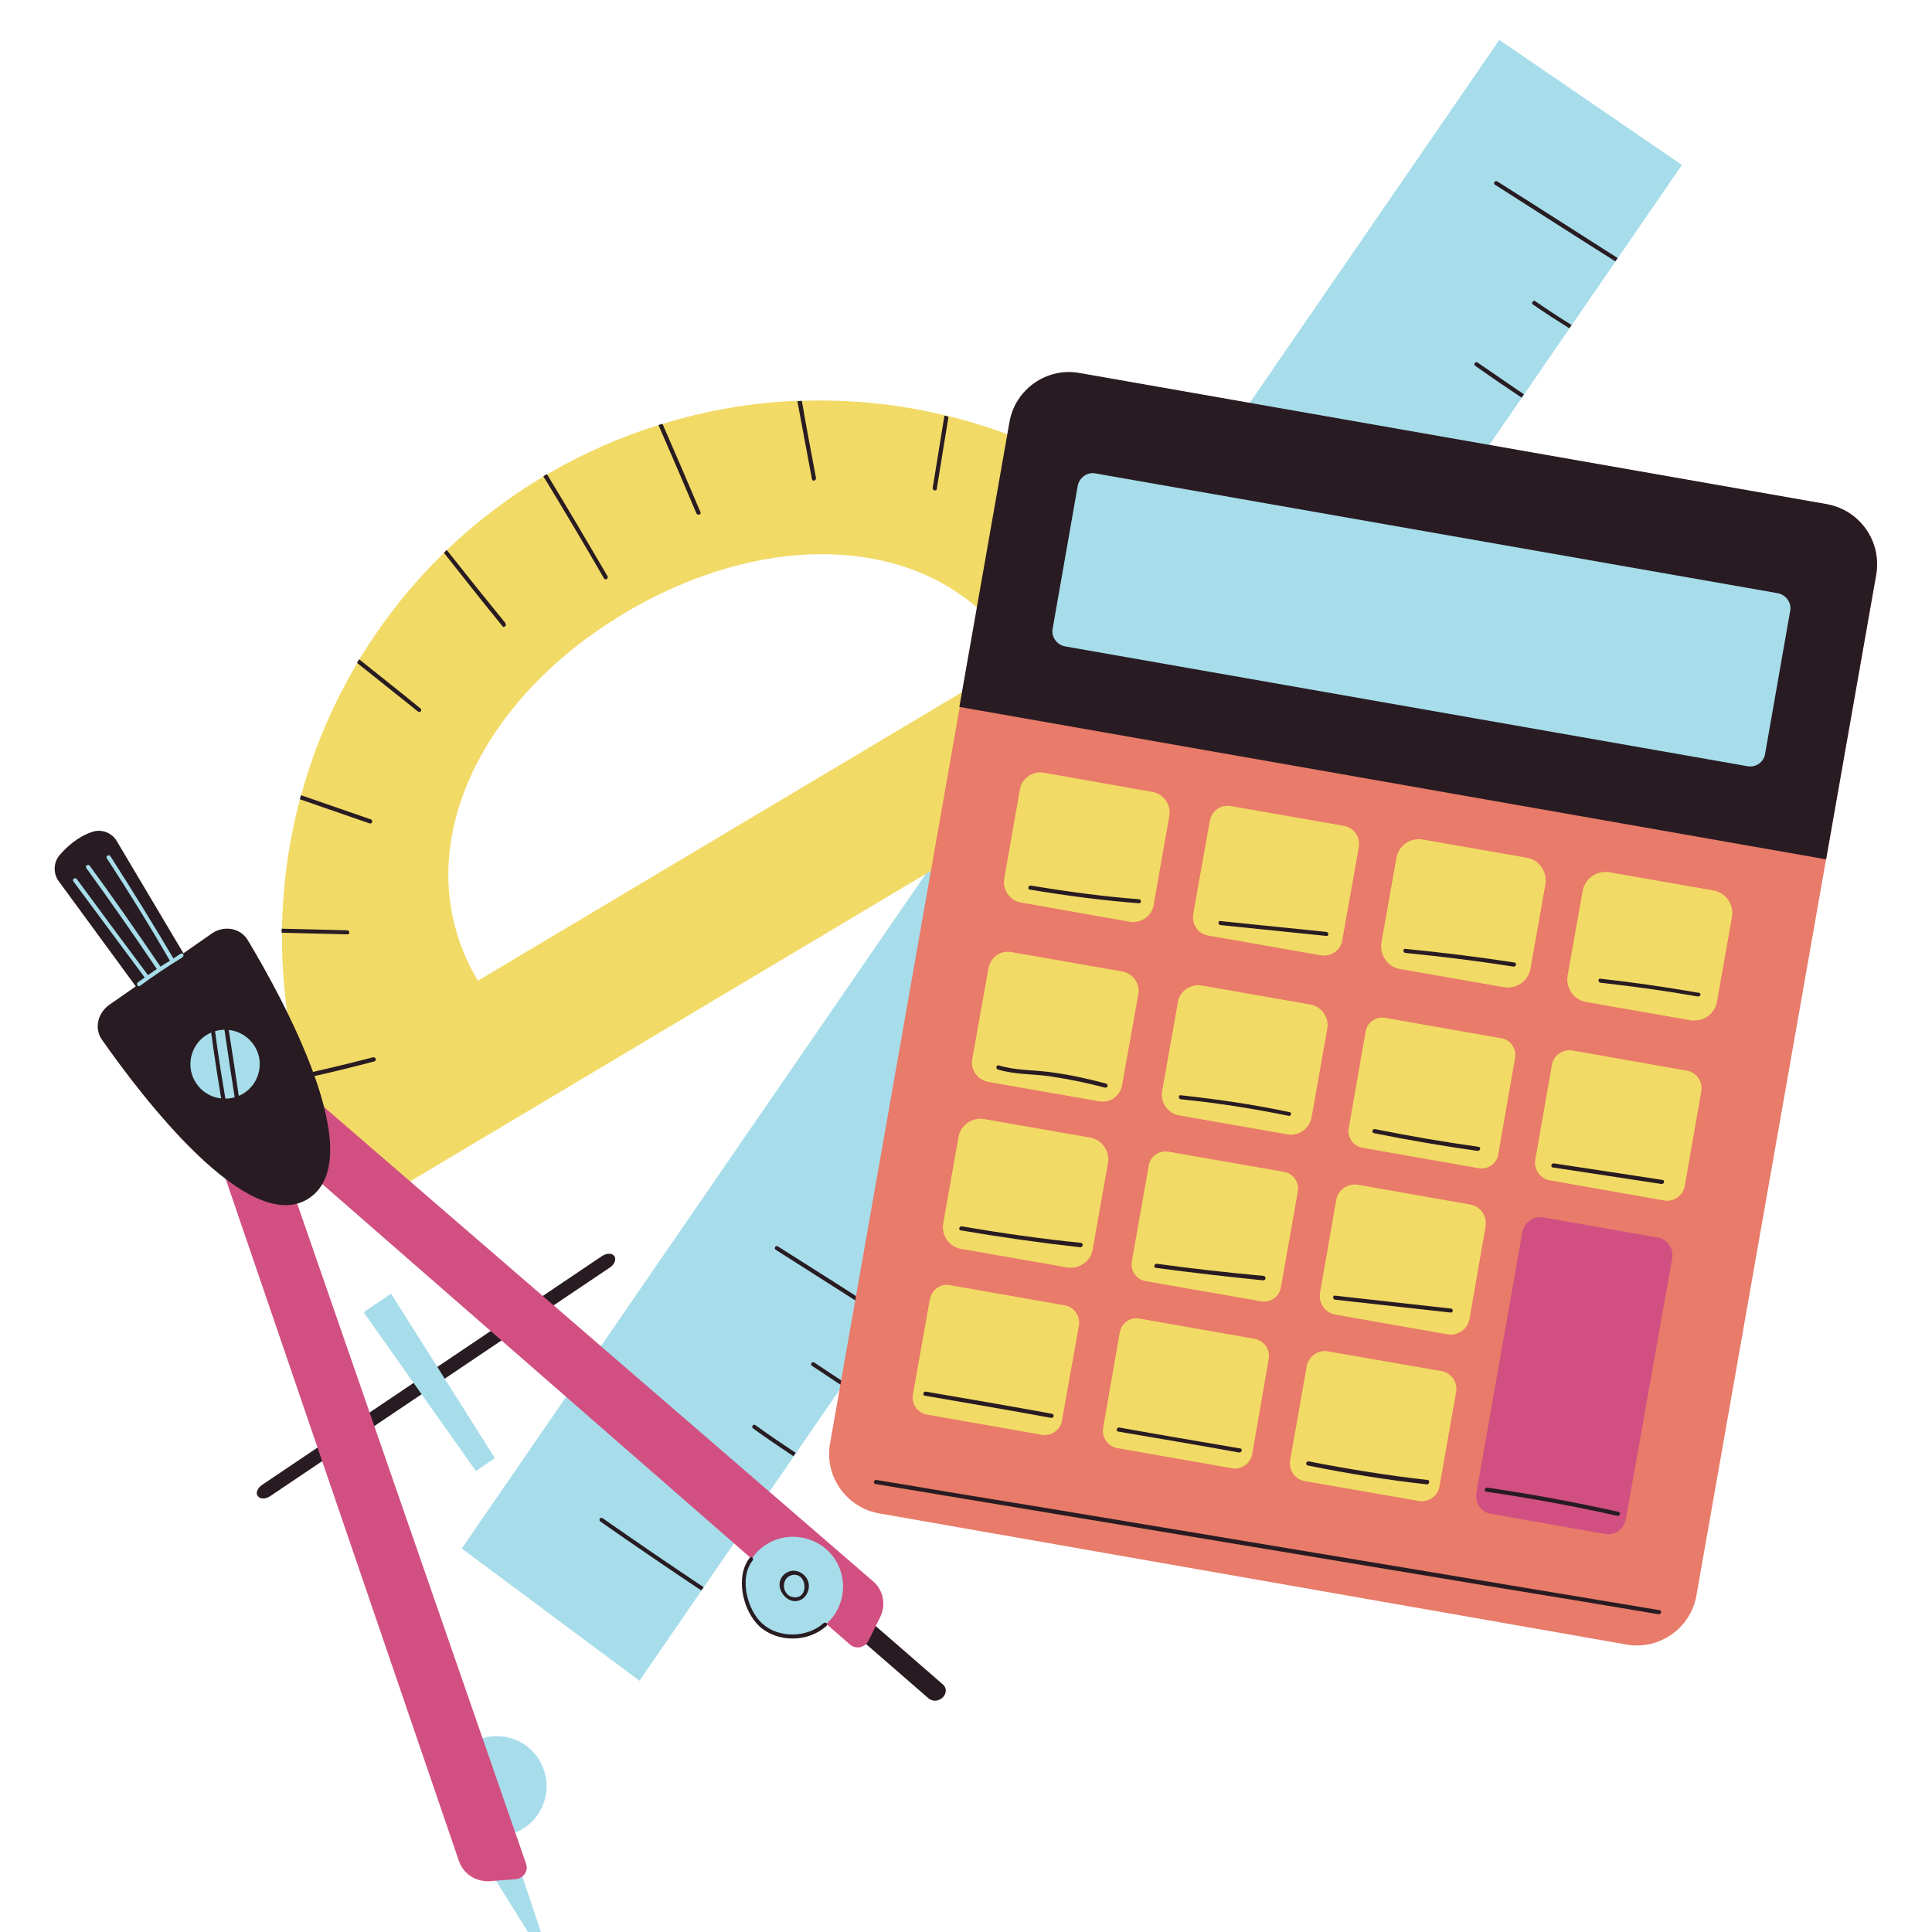 <?xml version="1.0" encoding="UTF-8"?>
<svg xmlns="http://www.w3.org/2000/svg" xmlns:xlink="http://www.w3.org/1999/xlink" width="375pt" height="375pt" viewBox="0 0 375 375" version="1.2">
<defs>
<clipPath id="clip1">
  <path d="M 89 7.746 L 327 7.746 L 327 327 L 89 327 Z M 89 7.746 "/>
</clipPath>
</defs>
<g id="surface1">
<g clip-path="url(#clip1)" clip-rule="nonzero">
<path style=" stroke:none;fill-rule:nonzero;fill:rgb(65.489%,86.67%,91.759%);fill-opacity:1;" d="M 291.023 7.746 L 326.461 32.012 L 124.121 326.234 L 89.625 300.562 Z M 291.023 7.746 "/>
</g>
<path style=" stroke:none;fill-rule:nonzero;fill:rgb(15.689%,10.979%,13.329%);fill-opacity:1;" d="M 136.586 308.078 L 136.113 308.703 C 129.527 304.32 123.023 299.859 116.516 295.316 C 116.125 295.004 116.516 294.379 116.984 294.691 C 123.492 299.23 130 303.695 136.586 308.078 Z M 146.621 276.613 C 146.227 276.297 145.758 277.004 146.148 277.238 C 148.734 279.117 151.402 280.918 153.988 282.637 L 154.457 282.012 C 151.871 280.289 149.207 278.488 146.621 276.613 Z M 151.008 241.938 C 150.539 241.625 150.148 242.328 150.539 242.562 C 157.75 247.18 164.965 251.723 172.176 256.34 L 172.648 255.711 C 165.434 251.094 158.223 246.477 151.008 241.938 Z M 256.688 88.055 C 256.297 87.742 255.824 88.445 256.215 88.68 C 263.195 93.613 270.328 98.465 277.461 103.16 L 277.934 102.535 C 270.797 97.84 263.742 92.984 256.688 88.055 Z M 286.789 70.367 C 286.398 70.051 285.93 70.758 286.32 70.992 C 289.301 73.105 292.277 75.141 295.336 77.176 L 295.805 76.547 C 292.828 74.516 289.77 72.402 286.789 70.367 Z M 290.633 35.223 C 290.16 34.91 289.77 35.613 290.16 35.848 C 297.922 40.777 305.684 45.789 313.523 50.719 L 313.996 50.094 C 306.234 45.16 298.473 40.152 290.633 35.223 Z M 298 58.469 C 297.609 58.156 297.141 58.859 297.531 59.094 C 299.883 60.738 302.234 62.227 304.586 63.711 L 305.059 63.086 C 302.625 61.598 300.273 60.035 298 58.469 Z M 279.969 85.863 C 282.086 87.352 284.203 88.914 286.32 90.402 L 286.789 89.777 C 284.676 88.289 282.559 86.723 280.441 85.238 C 280.051 84.844 279.578 85.551 279.969 85.863 Z M 158.066 264.48 C 157.594 264.168 157.203 264.871 157.594 265.105 C 159.555 266.359 161.438 267.688 163.395 268.941 L 163.867 268.316 C 161.984 267.062 160.023 265.809 158.066 264.48 Z M 139.25 291.719 C 138.781 291.484 138.387 292.109 138.781 292.344 C 140.816 293.52 142.855 294.77 144.895 295.945 L 145.363 295.316 C 143.328 294.145 141.289 292.891 139.25 291.719 Z M 139.25 291.719 "/>
<path style=" stroke:none;fill-rule:nonzero;fill:rgb(94.899%,85.489%,39.999%);fill-opacity:1;" d="M 231.445 106.918 C 231.285 106.762 231.051 106.527 230.895 106.371 C 224.152 99.953 216.625 94.551 208.629 90.246 C 208.395 90.09 208.16 90.012 207.926 89.855 C 200.398 85.863 192.402 82.809 184.172 80.777 C 183.938 80.695 183.621 80.617 183.387 80.617 C 174.371 78.426 165.043 77.488 155.637 77.801 C 155.398 77.801 155.086 77.801 154.852 77.801 C 146.07 78.113 137.289 79.602 128.668 82.262 C 128.43 82.34 128.195 82.418 127.883 82.496 C 120.512 84.766 113.223 87.977 106.246 92.047 C 106.012 92.203 105.773 92.281 105.539 92.438 C 98.641 96.586 92.371 101.359 86.805 106.684 C 86.566 106.84 86.41 107.074 86.254 107.23 C 79.824 113.492 74.34 120.461 69.793 127.895 C 69.633 128.129 69.477 128.363 69.398 128.598 C 64.617 136.66 60.934 145.27 58.504 154.195 C 58.426 154.43 58.348 154.742 58.266 154.977 C 56.07 163.195 54.895 171.648 54.738 180.18 C 54.738 180.414 54.738 180.727 54.738 180.965 C 54.66 190.121 55.758 199.434 58.188 208.516 C 58.266 208.75 58.348 209.062 58.426 209.297 C 60.461 216.656 63.285 223.934 67.047 230.98 C 68.301 233.328 71.281 234.188 73.633 232.859 L 244.301 131.105 C 246.73 129.617 247.438 126.406 245.867 124.059 C 241.555 117.797 236.695 112.008 231.445 106.918 Z M 92.762 190.355 C 78.336 166.25 92.293 136.191 121.297 118.973 C 150.305 101.676 183.387 103.629 197.812 127.738 Z M 92.762 190.355 "/>
<path style=" stroke:none;fill-rule:nonzero;fill:rgb(15.689%,10.979%,13.329%);fill-opacity:1;" d="M 117.926 111.848 C 118.16 112.32 117.457 112.711 117.223 112.242 C 113.379 105.586 109.461 99.012 105.461 92.438 C 105.695 92.281 105.934 92.125 106.168 92.047 C 110.164 98.621 114.086 105.273 117.926 111.848 Z M 86.727 106.762 C 86.488 106.918 86.332 107.152 86.176 107.309 C 89.938 112.086 93.703 116.859 97.543 121.555 C 97.855 121.945 98.406 121.398 98.094 120.93 C 94.328 116.312 90.488 111.535 86.727 106.762 Z M 81.629 137.523 C 77.711 134.312 73.711 131.184 69.715 127.973 C 69.555 128.207 69.398 128.441 69.32 128.68 C 73.242 131.809 77.16 134.941 81.082 138.07 C 81.473 138.461 82.02 137.914 81.629 137.523 Z M 71.988 159.047 C 67.441 157.48 62.973 155.918 58.426 154.352 C 58.348 154.586 58.266 154.898 58.188 155.133 C 62.734 156.699 67.203 158.266 71.75 159.828 C 72.223 159.988 72.457 159.203 71.988 159.047 Z M 67.441 180.57 C 63.207 180.492 58.973 180.336 54.66 180.258 C 54.66 180.492 54.66 180.809 54.66 181.043 C 58.895 181.121 63.207 181.277 67.441 181.355 C 67.91 181.434 67.91 180.648 67.441 180.57 Z M 72.379 205.227 C 67.598 206.48 62.895 207.574 58.109 208.672 C 58.188 208.906 58.266 209.219 58.348 209.453 C 63.129 208.438 67.91 207.262 72.691 206.012 C 73.164 205.855 72.926 205.07 72.379 205.227 Z M 127.805 82.496 C 130.312 88.211 132.742 93.926 135.172 99.641 C 135.41 100.109 136.191 99.875 135.957 99.402 C 133.527 93.691 131.098 87.977 128.59 82.262 C 128.352 82.34 128.117 82.418 127.805 82.496 Z M 154.773 77.879 C 155.715 82.891 156.652 87.977 157.594 92.984 C 157.672 93.535 158.457 93.301 158.379 92.75 C 157.438 87.742 156.496 82.809 155.637 77.801 C 155.32 77.801 155.008 77.879 154.773 77.879 Z M 183.309 80.695 C 182.523 85.395 181.82 90.012 181.035 94.707 C 180.957 95.176 181.742 95.414 181.82 94.941 C 182.602 90.246 183.309 85.629 184.094 80.934 C 183.855 80.777 183.621 80.695 183.309 80.695 Z M 207.848 89.934 C 205.965 93.613 204.082 97.289 202.281 100.891 C 202.047 101.359 202.75 101.754 202.984 101.281 C 204.867 97.605 206.75 93.926 208.551 90.246 C 208.316 90.168 208.082 90.012 207.848 89.934 Z M 230.816 106.371 C 227.68 109.734 224.465 113.023 221.254 116.469 C 220.938 116.859 221.488 117.406 221.879 117.016 C 225.016 113.648 228.309 110.363 231.445 106.918 C 231.207 106.762 231.051 106.527 230.816 106.371 Z M 230.816 106.371 "/>
<path style=" stroke:none;fill-rule:nonzero;fill:rgb(90.979%,48.239%,41.179%);fill-opacity:1;" d="M 364.168 111.535 L 329.281 309.641 C 328.184 316.059 321.992 320.367 315.641 319.191 L 170.688 293.754 C 164.258 292.656 159.945 286.473 161.121 280.133 L 196.008 82.027 C 197.105 75.609 203.301 71.305 209.648 72.48 L 354.602 97.918 C 361.031 99.012 365.266 105.117 364.168 111.535 Z M 364.168 111.535 "/>
<path style=" stroke:none;fill-rule:nonzero;fill:rgb(81.96%,31.369%,50.589%);fill-opacity:1;" d="M 299.57 236.301 L 321.754 240.215 C 323.637 240.527 324.891 242.328 324.578 244.207 L 315.562 294.926 C 315.25 296.805 313.445 298.059 311.562 297.746 L 289.379 293.832 C 287.496 293.52 286.242 291.719 286.555 289.84 L 295.492 239.121 C 295.887 237.242 297.688 235.988 299.57 236.301 Z M 299.57 236.301 "/>
<path style=" stroke:none;fill-rule:nonzero;fill:rgb(94.899%,85.489%,39.999%);fill-opacity:1;" d="M 202.516 149.969 L 223.762 153.727 C 225.879 154.117 227.289 156.152 226.977 158.266 L 223.918 175.719 C 223.527 177.832 221.488 179.242 219.371 178.93 L 198.125 175.172 C 196.008 174.781 194.598 172.746 194.91 170.633 L 197.969 153.176 C 198.359 151.062 200.398 149.656 202.516 149.969 Z M 234.816 159.359 L 231.602 177.441 C 231.285 179.398 232.543 181.277 234.5 181.59 L 256.375 185.426 C 258.332 185.738 260.215 184.484 260.527 182.527 L 263.742 164.449 C 264.055 162.492 262.801 160.613 260.844 160.301 L 238.969 156.465 C 237.008 156.074 235.129 157.402 234.816 159.359 Z M 271.035 166.562 L 268.133 182.922 C 267.742 185.348 269.309 187.695 271.738 188.086 L 291.887 191.609 C 294.316 192 296.668 190.434 297.062 188.008 L 299.961 171.648 C 300.352 169.223 298.785 166.875 296.355 166.484 L 276.207 162.961 C 273.777 162.492 271.426 164.137 271.035 166.562 Z M 307.176 172.98 L 304.273 189.34 C 303.883 191.766 305.449 194.113 307.957 194.504 L 328.105 198.027 C 330.535 198.418 332.887 196.852 333.281 194.348 L 336.18 177.988 C 336.574 175.562 335.004 173.215 332.496 172.824 L 312.348 169.301 C 309.918 168.91 307.645 170.477 307.176 172.98 Z M 191.855 187.93 L 188.719 205.539 C 188.324 207.652 189.738 209.609 191.855 210.004 L 213.336 213.758 C 215.449 214.152 217.41 212.742 217.801 210.629 L 220.938 193.016 C 221.332 190.902 219.918 188.945 217.801 188.555 L 196.32 184.797 C 194.207 184.406 192.246 185.816 191.855 187.93 Z M 228.621 194.582 L 225.562 211.801 C 225.172 213.992 226.66 216.105 228.855 216.5 L 249.867 220.176 C 252.062 220.57 254.18 219.082 254.57 216.891 L 257.629 199.672 C 258.02 197.48 256.531 195.367 254.336 194.973 L 233.324 191.297 C 231.051 190.902 228.934 192.391 228.621 194.582 Z M 265.074 200.141 L 261.781 219.004 C 261.469 220.727 262.645 222.449 264.371 222.762 L 287.027 226.754 C 288.75 227.066 290.477 225.891 290.789 224.168 L 294.082 205.305 C 294.395 203.582 293.219 201.863 291.496 201.547 L 268.84 197.559 C 267.113 197.242 265.391 198.418 265.074 200.141 Z M 301.215 206.715 L 298 225.109 C 297.688 226.988 298.941 228.789 300.824 229.102 L 323.012 233.016 C 324.891 233.328 326.695 232.074 327.008 230.195 L 330.223 211.801 C 330.535 209.926 329.281 208.125 327.398 207.809 L 305.215 203.898 C 303.332 203.582 301.531 204.836 301.215 206.715 Z M 186.051 220.648 L 183.074 237.477 C 182.68 239.746 184.25 242.016 186.523 242.406 L 207.141 246.008 C 209.414 246.398 211.688 244.832 212.078 242.562 L 215.059 225.734 C 215.449 223.465 213.883 221.195 211.609 220.805 L 190.992 217.203 C 188.719 216.812 186.445 218.379 186.051 220.648 Z M 222.977 226.203 L 219.684 244.832 C 219.371 246.633 220.547 248.355 222.352 248.668 L 244.77 252.582 C 246.574 252.895 248.297 251.723 248.613 249.922 L 251.906 231.293 C 252.219 229.492 251.043 227.77 249.238 227.457 L 226.816 223.543 C 225.016 223.23 223.289 224.402 222.977 226.203 Z M 259.352 232.938 L 256.215 250.938 C 255.902 252.895 257.156 254.773 259.195 255.164 L 280.988 259 C 282.949 259.312 284.832 258.062 285.223 256.027 L 288.359 238.023 C 288.672 236.066 287.418 234.188 285.379 233.797 L 263.586 229.961 C 261.547 229.648 259.668 230.98 259.352 232.938 Z M 180.484 252.191 L 177.195 270.664 C 176.879 272.543 178.133 274.262 179.938 274.578 L 202.203 278.488 C 204.082 278.805 205.809 277.551 206.121 275.75 L 209.414 257.277 C 209.727 255.398 208.473 253.68 206.672 253.363 L 184.406 249.449 C 182.602 249.059 180.879 250.312 180.484 252.191 Z M 217.332 258.688 L 214.117 277.16 C 213.805 279.039 215.059 280.762 216.863 281.074 L 239.125 284.988 C 241.008 285.301 242.734 284.047 243.047 282.246 L 246.262 263.773 C 246.574 261.895 245.32 260.176 243.516 259.859 L 221.254 255.949 C 219.371 255.555 217.645 256.809 217.332 258.688 Z M 253.629 265.184 L 250.414 283.422 C 250.102 285.379 251.355 287.18 253.316 287.492 L 275.344 291.328 C 277.305 291.641 279.109 290.387 279.422 288.43 L 282.637 270.191 C 282.949 268.234 281.695 266.438 279.734 266.121 L 257.707 262.289 C 255.824 261.973 254.023 263.227 253.629 265.184 Z M 253.629 265.184 "/>
<path style=" stroke:none;fill-rule:nonzero;fill:rgb(15.689%,10.979%,13.329%);fill-opacity:1;" d="M 322.148 312.539 C 322.617 312.617 322.461 313.398 321.914 313.32 C 310.703 311.441 299.492 309.562 288.359 307.762 C 248.848 301.188 209.336 294.613 169.902 288.039 C 169.434 287.961 169.59 287.18 170.137 287.258 C 181.348 289.137 192.559 291.012 203.691 292.812 C 243.125 299.387 282.637 305.965 322.148 312.539 Z M 314.152 293.441 C 305.684 291.562 297.219 289.996 288.672 288.742 C 288.203 288.664 287.969 289.449 288.438 289.527 C 296.98 290.777 305.527 292.344 313.914 294.223 C 314.465 294.301 314.621 293.598 314.152 293.441 Z M 277.07 287.258 C 269.309 286.395 261.703 285.145 254.023 283.656 C 253.551 283.578 253.316 284.281 253.785 284.438 C 261.469 286.004 269.23 287.258 276.992 288.117 C 277.539 288.039 277.539 287.258 277.07 287.258 Z M 240.773 281.152 C 232.934 279.82 225.094 278.488 217.254 277.082 C 216.785 277.004 216.547 277.785 217.02 277.863 C 224.859 279.195 232.699 280.523 240.539 281.934 C 241.008 281.934 241.242 281.23 240.773 281.152 Z M 204.238 274.418 C 196.086 272.934 187.934 271.523 179.703 270.113 C 179.23 270.035 178.996 270.82 179.469 270.898 C 187.621 272.305 195.852 273.715 204.004 275.203 C 204.555 275.281 204.711 274.578 204.238 274.418 Z M 209.805 241.234 C 202.047 240.449 194.363 239.355 186.68 238.023 C 186.211 237.945 185.973 238.727 186.445 238.805 C 194.207 240.137 201.965 241.234 209.727 242.094 C 210.277 242.016 210.277 241.234 209.805 241.234 Z M 245.242 247.652 C 238.344 247.023 231.445 246.242 224.543 245.301 C 224.074 245.223 223.84 246.008 224.309 246.086 C 231.285 247.023 238.188 247.809 245.164 248.512 C 245.789 248.512 245.789 247.73 245.242 247.652 Z M 281.617 253.992 C 274.09 253.129 266.645 252.348 259.117 251.484 C 258.648 251.406 258.648 252.191 259.117 252.27 C 266.645 253.129 274.09 253.914 281.617 254.773 C 282.086 254.773 282.086 253.992 281.617 253.992 Z M 322.695 229.023 C 315.641 227.926 308.664 226.91 301.609 225.812 C 301.137 225.734 300.902 226.516 301.371 226.598 C 308.43 227.691 315.406 228.711 322.461 229.805 C 323.012 229.883 323.246 229.102 322.695 229.023 Z M 287.027 222.605 C 280.285 221.664 273.543 220.492 266.879 219.16 C 266.406 219.082 266.172 219.785 266.645 219.941 C 273.309 221.273 280.051 222.449 286.789 223.387 C 287.34 223.387 287.496 222.684 287.027 222.605 Z M 250.336 215.871 C 243.359 214.387 236.305 213.367 229.172 212.586 C 228.699 212.508 228.699 213.289 229.172 213.367 C 236.227 214.07 243.203 215.168 250.102 216.578 C 250.57 216.734 250.809 215.949 250.336 215.871 Z M 214.668 210.316 C 211.141 209.375 207.609 208.594 204.004 208.125 C 200.711 207.652 197.105 207.809 193.891 206.793 C 193.422 206.637 193.188 207.418 193.656 207.574 C 196.871 208.594 200.477 208.438 203.77 208.906 C 207.375 209.453 210.902 210.16 214.434 211.098 C 214.98 211.254 215.215 210.473 214.668 210.316 Z M 221.094 174.547 C 214.039 173.996 207.062 173.059 200.086 171.883 C 199.613 171.805 199.379 172.59 199.852 172.668 C 206.906 173.84 213.961 174.781 221.094 175.328 C 221.566 175.328 221.566 174.547 221.094 174.547 Z M 257.473 180.887 C 250.57 180.18 243.75 179.477 236.852 178.773 C 236.383 178.695 236.383 179.477 236.852 179.555 C 243.75 180.258 250.57 180.965 257.473 181.668 C 257.941 181.746 257.941 180.965 257.473 180.887 Z M 294.004 186.832 C 286.949 185.738 279.891 184.875 272.758 184.172 C 272.289 184.094 272.289 184.875 272.758 184.957 C 279.812 185.66 286.789 186.52 293.77 187.617 C 294.238 187.695 294.473 186.91 294.004 186.832 Z M 329.75 192.703 C 323.402 191.609 317.051 190.668 310.625 189.965 C 310.152 189.887 310.152 190.668 310.625 190.746 C 316.973 191.453 323.246 192.312 329.516 193.41 C 330.066 193.488 330.301 192.781 329.75 192.703 Z M 329.75 192.703 "/>
<path style=" stroke:none;fill-rule:nonzero;fill:rgb(15.689%,10.979%,13.329%);fill-opacity:1;" d="M 364.168 111.535 L 354.445 166.797 L 186.211 137.211 L 195.93 81.949 C 197.027 75.531 203.223 71.227 209.57 72.402 L 354.523 97.84 C 361.031 99.012 365.266 105.117 364.168 111.535 Z M 364.168 111.535 "/>
<path style=" stroke:none;fill-rule:nonzero;fill:rgb(65.489%,86.67%,91.759%);fill-opacity:1;" d="M 339.16 148.715 L 206.75 125.469 C 205.102 125.156 204.004 123.59 204.32 122.023 L 209.18 94.316 C 209.492 92.672 211.062 91.578 212.629 91.891 L 345.039 115.137 C 346.684 115.449 347.781 117.016 347.469 118.582 L 342.609 146.289 C 342.375 147.934 340.805 149.027 339.16 148.715 Z M 339.16 148.715 "/>
<path style=" stroke:none;fill-rule:nonzero;fill:rgb(65.489%,86.67%,91.759%);fill-opacity:1;" d="M 104.441 341.266 C 107.422 345.727 106.246 351.754 101.855 354.727 C 97.387 357.699 91.352 356.527 88.371 352.145 C 85.391 347.684 86.566 341.656 90.957 338.68 C 95.426 335.629 101.465 336.801 104.441 341.266 Z M 100.367 361.848 L 95.582 363.57 C 95.504 363.57 95.426 363.727 95.504 363.805 L 107.188 382.59 C 107.266 382.746 107.578 382.668 107.5 382.434 L 100.602 361.926 C 100.523 361.848 100.445 361.848 100.367 361.848 Z M 100.367 361.848 "/>
<path style=" stroke:none;fill-rule:nonzero;fill:rgb(15.689%,10.979%,13.329%);fill-opacity:1;" d="M 50.898 288.195 L 116.828 243.816 C 117.77 243.188 118.789 243.188 119.258 243.816 C 119.652 244.441 119.258 245.461 118.398 246.008 L 52.465 290.387 C 51.523 291.012 50.508 291.012 50.035 290.387 C 49.566 289.84 49.957 288.82 50.898 288.195 Z M 165.043 316.453 C 170.059 320.836 175.156 325.219 180.172 329.602 C 182.055 331.246 184.875 328.504 182.918 326.863 C 177.898 322.48 172.805 318.094 167.785 313.711 C 165.984 312.07 163.16 314.809 165.043 316.453 Z M 165.043 316.453 "/>
<path style=" stroke:none;fill-rule:nonzero;fill:rgb(81.96%,31.369%,50.589%);fill-opacity:1;" d="M 58.426 211.02 L 169.434 306.902 C 171.473 308.625 172.02 311.52 170.844 313.867 L 168.57 318.488 C 167.863 319.816 166.141 320.207 164.965 319.191 L 54.816 223.074 Z M 41.648 222.527 L 89.078 361.223 C 89.938 363.727 92.371 365.293 95.035 365.137 L 100.129 364.746 C 101.621 364.59 102.641 363.102 102.09 361.691 L 54.27 223.777 Z M 41.648 222.527 "/>
<path style=" stroke:none;fill-rule:nonzero;fill:rgb(15.689%,10.979%,13.329%);fill-opacity:1;" d="M 60.148 232.465 C 48.469 240.605 27.223 212.43 19.773 201.785 C 18.285 199.672 18.914 196.695 21.188 195.051 L 26.359 191.453 L 11.387 171.023 C 10.289 169.535 10.367 167.422 11.543 166.012 C 12.953 164.371 15.07 162.414 17.895 161.473 C 19.695 160.848 21.734 161.629 22.676 163.273 L 35.609 185.035 L 41.098 181.199 C 43.449 179.555 46.664 180.102 48.074 182.449 C 54.895 193.801 71.672 224.402 60.148 232.465 Z M 60.148 232.465 "/>
<path style=" stroke:none;fill-rule:nonzero;fill:rgb(65.489%,86.67%,91.759%);fill-opacity:1;" d="M 161.984 302.52 C 164.965 306.98 163.789 313.008 159.398 315.98 C 154.93 318.957 148.895 317.781 145.914 313.398 C 142.934 309.016 144.109 302.91 148.5 299.938 C 152.891 296.961 159.008 298.137 161.984 302.52 Z M 161.984 302.52 "/>
<path style=" stroke:none;fill-rule:nonzero;fill:rgb(65.489%,86.67%,91.759%);fill-opacity:1;" d="M 49.25 202.801 C 51.367 205.855 50.508 210.082 47.449 212.117 C 44.391 214.152 40.156 213.367 38.121 210.316 C 36.004 207.262 36.867 203.035 39.922 201 C 42.98 198.965 47.137 199.75 49.25 202.801 Z M 35.062 185.113 C 34.594 185.426 34.121 185.738 33.652 186.051 C 33.652 185.973 33.652 185.973 33.574 185.895 C 29.652 179.242 25.578 172.668 21.422 166.172 C 21.188 165.777 20.48 166.172 20.715 166.562 C 24.949 173.059 29.027 179.633 32.867 186.285 C 32.867 186.363 32.945 186.363 33.023 186.441 C 32.398 186.832 31.77 187.227 31.141 187.617 C 26.676 181.043 22.125 174.465 17.422 168.047 C 17.109 167.656 16.48 168.047 16.719 168.441 C 21.422 174.938 25.969 181.434 30.438 188.086 C 29.887 188.477 29.34 188.867 28.711 189.262 C 24.086 183.078 19.461 176.816 14.914 170.633 C 14.602 170.238 13.973 170.633 14.207 171.023 C 18.836 177.285 23.461 183.469 28.086 189.73 C 27.691 190.043 27.223 190.355 26.754 190.668 C 26.359 190.98 26.754 191.609 27.145 191.375 C 29.809 189.418 32.477 187.617 35.297 185.895 C 35.926 185.504 35.531 184.875 35.062 185.113 Z M 35.062 185.113 "/>
<path style=" stroke:none;fill-rule:nonzero;fill:rgb(15.689%,10.979%,13.329%);fill-opacity:1;" d="M 40.785 198.887 C 40.707 198.418 41.492 198.418 41.57 198.887 C 42.352 204.914 43.293 210.863 44.391 216.812 C 44.469 217.281 43.766 217.516 43.605 217.047 C 42.512 211.02 41.57 204.914 40.785 198.887 Z M 43.527 199.594 C 44.312 204.914 45.098 210.238 45.961 215.637 C 46.039 216.105 46.82 215.949 46.742 215.402 C 45.961 210.082 45.176 204.758 44.312 199.355 C 44.234 198.887 43.449 199.121 43.527 199.594 Z M 43.527 199.594 "/>
<path style=" stroke:none;fill-rule:nonzero;fill:rgb(65.489%,86.67%,91.759%);fill-opacity:1;" d="M 75.906 251.094 L 96.055 283.031 L 92.371 285.535 L 70.574 254.695 Z M 75.906 251.094 "/>
<path style=" stroke:none;fill-rule:nonzero;fill:rgb(15.689%,10.979%,13.329%);fill-opacity:1;" d="M 153.441 304.945 C 153.91 304.789 154.145 305.57 153.676 305.727 C 151.402 306.355 151.793 309.875 154.145 310.035 C 157.125 310.27 156.652 305.023 153.676 305.727 C 153.125 305.809 152.891 305.023 153.441 304.945 C 155.008 304.555 156.73 305.809 156.969 307.371 C 157.203 308.859 156.262 310.504 154.773 310.738 C 153.203 311.051 151.715 309.641 151.402 308.234 C 151.008 306.746 151.949 305.336 153.441 304.945 Z M 145.523 302.363 C 142.621 306.043 144.188 312.695 147.402 315.668 C 150.93 318.879 156.891 318.801 160.418 315.59 C 160.809 315.277 160.262 314.73 159.867 315.043 C 156.652 317.938 151.09 318.016 147.953 315.121 C 145.051 312.539 143.406 306.277 146.07 302.91 C 146.383 302.52 145.836 301.973 145.523 302.363 Z M 145.523 302.363 "/>
</g>
</svg>
